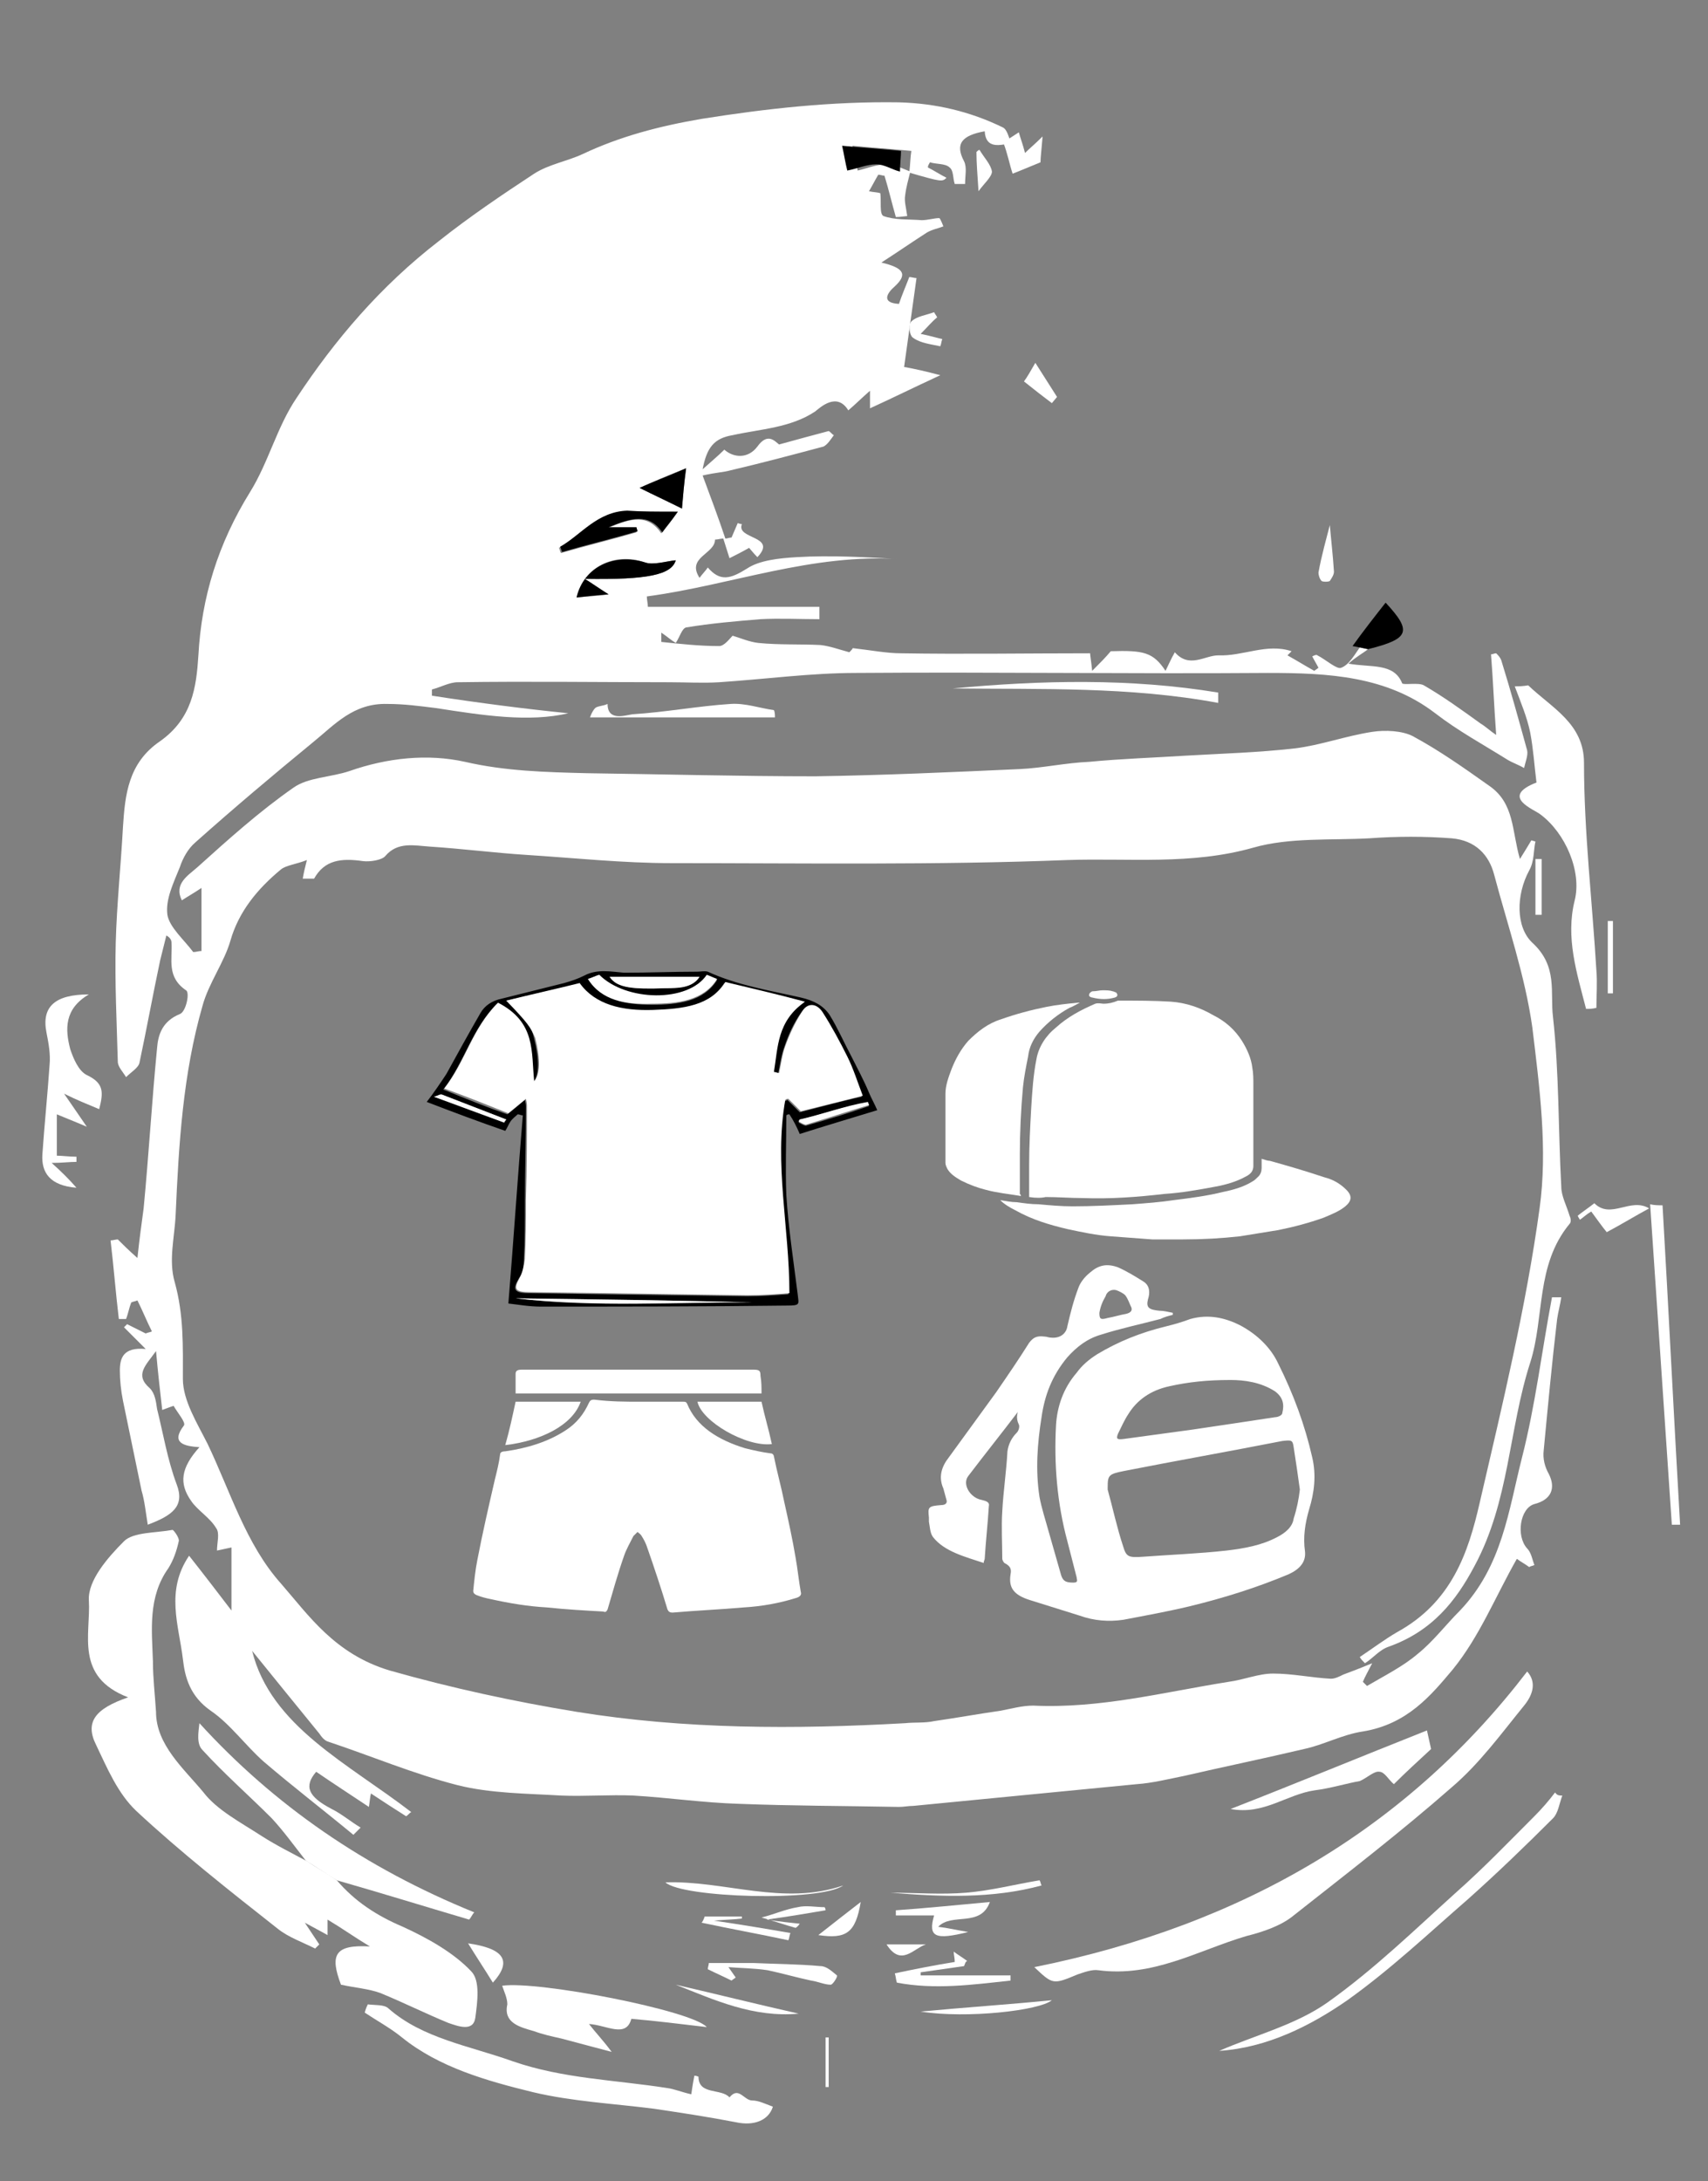 <?xml version="1.0" encoding="utf-8"?>
<!-- Generator: Adobe Illustrator 21.1.0, SVG Export Plug-In . SVG Version: 6.00 Build 0)  -->
<svg version="1.1" id="圖層_1" xmlns="http://www.w3.org/2000/svg" xmlns:xlink="http://www.w3.org/1999/xlink" x="0px" y="0px"
	 viewBox="0 0 165.3 211" style="enable-background:new 0 0 165.3 211;" xml:space="preserve">
<rect x="0" y="0" width="165.3" height="211" fill="#808080" stroke="none"/>
<style type="text/css">
	.st0{fill:#FFFFFF;}
</style>
<g>
	<path class="st0" d="M132.4,62.8c-0.5,0.4-1.1,0.7-1.9,1.4c2.2,0.4,4.4-0.1,5.2,1.9c0.1,0.2,1.6-0.1,2.1,0.2
		c1.9,1.1,3.7,2.4,5.5,3.7c0.5,0.3,0.9,0.7,1.5,1.1c-0.2-2.7-0.3-5.3-0.5-7.8c0.2,0,0.3-0.1,0.5-0.1c0.2,0.2,0.4,0.4,0.5,0.7
		c0.9,2.9,1.7,5.8,2.5,8.7c0.1,0.5-0.2,1.2-0.3,1.7c-0.5-0.3-1.1-0.5-1.6-0.8c-2.4-1.5-4.8-2.8-7-4.5c-4.7-3.6-10.3-3.9-16.2-3.9
		c-13.3,0.1-26.5-0.1-39.8,0c-4.4,0-8.8,0.6-13.3,0.9c-1.6,0.1-3.2,0-4.8,0c-6.8,0-13.7-0.1-20.5,0c-0.8,0-1.7,0.5-2.5,0.7
		c0,0.2,0,0.4,0,0.6C46.3,68,51,68.6,55,69c-3.8,0.9-8.3,0.2-12.8-0.5c-1.6-0.2-3.1-0.4-4.7-0.4c-3.3-0.1-5.1,2-7.2,3.7
		c-3.9,3.2-7.7,6.4-11.4,9.7c-0.7,0.6-1.2,1.5-1.5,2.4c-0.6,1.5-1.4,3.1-1.2,4.6c0.2,1.2,1.6,2.4,2.5,3.6c0.3,0,0.5-0.1,0.8-0.1
		c0-1.9,0-3.8,0-6.1c-0.9,0.6-1.3,0.8-1.9,1.2c-0.8-1.6,0.6-2.4,1.5-3.2c3-2.7,6-5.4,9.3-7.7c1.4-1,3.6-1,5.4-1.6
		c3.7-1.3,7.6-1.7,11.2-0.9c3.9,0.9,7.8,1,11.8,1.1c7.4,0.1,14.7,0.3,22.1,0.3c6.6-0.1,13.2-0.4,19.8-0.7c2.2-0.1,4.4-0.6,6.7-0.7
		c3.1-0.3,6.3-0.4,9.4-0.6c3.5-0.2,7-0.3,10.5-0.7c2.5-0.3,4.9-1.2,7.5-1.6c1.3-0.2,2.9-0.1,3.9,0.4c2.6,1.4,5,3.1,7.4,4.8
		c2.5,1.7,2.2,4.4,3,7.1c0.5-0.8,0.8-1.3,1.1-1.8c0.1,0,0.3,0.1,0.4,0.1c-0.2,0.9-0.1,1.9-0.6,2.8c-1.3,2.4-1.3,5.5,0.3,7
		c2.5,2.3,1.7,4.8,2,7.2c0.6,5.4,0.5,10.9,0.8,16.4c0,0.9,0.5,1.8,0.8,2.8c0.1,0.2,0.2,0.6,0,0.8c-3.3,4-2.4,9-3.8,13.4
		c-2.1,6.5-2,13.4-5.4,19.7c-1.8,3.4-4.1,6.3-8.3,7.8c-0.9,0.3-1.5,1.1-2.3,1.6c-0.2-0.2-0.4-0.4-0.5-0.6c1.2-0.8,2.4-1.7,3.6-2.4
		c5.3-2.9,6.9-7.7,8-12.5c2.2-9.5,4.5-19,5.8-28.5c0.8-5.7,0-11.7-0.7-17.5c-0.7-5-2.4-9.9-3.7-14.8c-0.5-1.9-1.8-3.3-4.1-3.5
		c-2.6-0.2-5.3-0.2-8,0c-3.7,0.2-7.7-0.1-11.2,0.9c-6,1.7-12,1-18,1.2c-12.7,0.5-25.5,0.3-38.3,0.3c-4.7,0-9.4-0.5-14.1-0.8
		c-3.1-0.2-6.2-0.6-9.3-0.8c-1.5-0.1-3.1-0.5-4.3,0.9c-0.3,0.4-1.5,0.6-2.2,0.5c-2.1-0.3-3.7-0.1-4.7,1.7C30.3,85,29.8,85,29.3,85
		c0.1-0.6,0.2-1,0.4-1.8c-1,0.4-2,0.5-2.5,0.9c-2.3,1.9-4.1,4.1-4.9,6.9c-0.6,2.1-2.1,4.1-2.7,6.3c-1.9,6.6-2.3,13.4-2.6,20.2
		c-0.1,2.2-0.7,4.4-0.1,6.5c0.9,3.2,0.8,6.3,0.8,9.4c0,2.1,1.4,4.3,2.4,6.3c2.2,4.6,3.7,9.7,7.1,13.5c2.7,3.1,5.2,6.8,10.5,8.4
		c6,1.7,12,3,18.1,4c10.5,1.7,21.1,1.7,31.8,1.1c0.9-0.1,1.9,0,2.8-0.2c2.1-0.3,4.3-0.7,6.4-1c1.1-0.2,2.1-0.5,3.2-0.5
		c6.5,0.3,12.6-1.3,18.9-2.3c1.5-0.2,2.9-0.8,4.3-0.8c1.9,0,3.7,0.4,5.6,0.5c0.4,0,0.8-0.2,1.2-0.4c0.8-0.3,1.6-0.6,2.8-1.1
		c-0.4,0.8-0.7,1.3-0.9,1.8c0.1,0.1,0.3,0.3,0.4,0.4c1.7-1,3.5-1.9,4.9-3.1c1.5-1.2,2.7-2.8,4.1-4.2c4.1-4.3,4.7-9.7,6-14.8
		c1.3-5.1,1.9-10.2,2.9-15.5c0.1,0,0.6,0,0.9,0c-0.1,0.7-0.3,1.4-0.4,2.1c-0.5,4.2-0.9,8.5-1.3,12.7c-0.1,0.8,0.1,1.6,0.5,2.3
		c0.7,1.4,0.2,2.5-1.4,2.9c-1.4,0.4-1.8,3.1-0.7,4.3c0.4,0.4,0.5,1.1,0.7,1.6c-0.2,0.1-0.4,0.1-0.5,0.2c-0.4-0.3-0.8-0.5-1.2-0.8
		c-2.1,3.7-3.6,7.5-6.2,10.7c-2.1,2.5-4.4,5.3-8.7,6c-2,0.3-3.8,1.3-5.7,1.7c-3.8,0.9-7.7,1.7-11.6,2.6c-1.5,0.3-3.1,0.7-4.6,0.8
		c-7.2,0.7-14.4,1.4-21.6,2.1c-0.5,0-0.9,0.1-1.4,0.1c-5.2-0.1-10.4-0.1-15.5-0.3c-3.4-0.1-6.8-0.6-10.2-0.8c-2.3-0.1-4.7,0.1-7,0
		c-3.3-0.2-6.8-0.2-10-1c-4.3-1.1-8.3-2.8-12.5-4.2c-0.4-0.1-0.7-0.5-0.9-0.8c-2.2-2.7-4.4-5.4-6.5-8c1.8,7.3,9.3,10.9,15.4,15.6
		c-0.2,0.1-0.3,0.3-0.5,0.4c-1.1-0.7-2.2-1.4-3.4-2.2c-0.1,0.4-0.1,0.7-0.2,1.3c-1.8-1.2-3.5-2.3-5.1-3.4c-1.2,1.4-0.8,2.4,1.5,3.6
		c1,0.5,1.8,1.2,2.8,1.8c-0.2,0.2-0.5,0.5-0.7,0.7c-2.9-2.4-5.9-4.7-8.7-7.1c-1.8-1.6-3.2-3.6-5.1-4.9c-2-1.4-2.5-3.2-2.7-5
		c-0.4-3.3-1.7-6.6,0.6-10c1.5,1.9,2.8,3.6,4.1,5.3c0-2,0-4,0-6.1c-0.5,0.1-0.9,0.2-1.4,0.3c0-0.8,0.3-1.7-0.1-2.2
		c-0.6-1-1.8-1.7-2.4-2.6c-1.2-1.7-1-3.2,0.8-5.2c-1.5-0.1-2.8-0.4-1.5-2.1c0.2-0.3-0.6-1.2-1-1.9c0,0-0.6,0.2-1.1,0.4
		c-0.2-1.7-0.4-3.5-0.6-5.7c-1,1.4-2.1,2.3-0.6,3.6c0.5,0.5,0.6,1.3,0.7,2c0.6,2.4,1,4.9,1.9,7.3c0.8,2.1-0.4,3-2.8,3.9
		c-0.2-1.2-0.3-2.3-0.6-3.3c-0.6-2.9-1.2-5.8-1.8-8.7c-0.2-1-0.3-2-0.3-2.9c0-1.2,0.3-2.3,2.5-2.1c-0.7-0.7-1.4-1.4-2.1-2.1
		c0.1-0.1,0.2-0.2,0.3-0.3c0.6,0.3,1.2,0.6,1.8,0.9c0.2-0.1,0.4-0.1,0.6-0.2c-0.5-1-0.9-2-1.4-3c-0.2,0.1-0.4,0.1-0.6,0.2
		c-0.2,0.5-0.3,1.1-0.5,1.6c-0.2,0-0.4,0-0.7,0c-0.3-2.5-0.5-5.1-0.8-7.6c0.2,0,0.5-0.1,0.7-0.1c0.5,0.5,1,1,1.9,1.8
		c0.2-1.9,0.4-3.3,0.6-4.8c0.5-5.2,0.8-10.4,1.3-15.5c0.1-1.3,0.5-2.6,2.2-3.3c0.6-0.2,1-2.1,0.6-2.3c-1.9-1.3-1.3-3-1.4-4.6
		c0-0.2-0.1-0.5-0.5-0.7c-0.2,0.8-0.4,1.6-0.6,2.4c-0.7,3.3-1.3,6.6-2,9.9c-0.1,0.5-0.8,0.9-1.3,1.4c-0.3-0.5-0.8-1-0.8-1.5
		c-0.1-3.8-0.3-7.6-0.2-11.5c0.1-3.7,0.5-7.5,0.7-11.2c0.2-3.1,0.5-6.2,3.6-8.3c3.1-2.2,3.5-5.2,3.7-8.3c0.3-5.6,1.9-10.8,5-15.8
		c1.8-2.9,2.6-6.3,4.5-9.1c3.7-5.6,8.1-10.8,13.8-15.2c2.9-2.3,6-4.4,9.2-6.5c1.4-0.9,3.2-1.2,4.7-1.9c3.6-1.7,7.4-2.7,11.5-3.4
		c6.3-1,12.6-1.7,19.1-1.6c3.6,0.1,6.9,0.9,10,2.4c0.5,0.2,0.6,1,0.9,1.6l0.1-0.1c-1.3,0.3-2.6,0.6-2.7-1.1c-2.2,0.4-2.9,1.2-2,2.9
		c0.3,0.6,0.1,1.4,0.1,2.2c-0.3,0-0.6,0-1,0c-0.2-0.6-0.1-1.3-0.5-1.6c-0.4-0.4-1.3-0.3-1.9-0.5c-0.1,0.2-0.2,0.3-0.2,0.5
		c0.6,0.3,1.2,0.7,1.8,1c-0.4,0.4-0.5,0.4-3.6-0.5c0.1-0.8,0.1-1.5,0.2-2.1c-2-0.2-3.7-0.3-5.7-0.5c0.2,0.9,0.4,1.7,0.5,2.4
		c0.9-0.2,1.8-0.6,2.8-0.6c0.8,0,1.5,0.4,2.3,0.7c-0.2,0.8-0.4,1.5-0.5,2.3c-0.1,0.6,0.1,1.2,0.2,2c-0.1,0-0.7,0.1-1.1,0.1
		c-0.4-1.4-0.7-2.7-1.1-4c-0.2,0-0.4-0.1-0.6-0.1c-0.3,0.5-0.6,1.1-0.9,1.6c0.4,0.1,0.9,0.1,1.1,0.2c0.1,0.8-0.1,2,0.3,2.2
		c1.1,0.4,2.4,0.3,3.7,0.4c0.6,0,1.2-0.2,1.7-0.2c0.1,0,0.4,0.8,0.4,0.8c-0.5,0.2-1.1,0.3-1.6,0.6c-1.4,0.9-2.7,1.8-4.4,2.9
		c2.1,0.5,2.6,1.1,1.3,2.3c-0.7,0.6-1.4,1.6,0.4,1.7c0.3-0.9,0.7-1.8,1-2.6c0.2,0,0.5,0.1,0.7,0.1c-0.4,2.9-0.8,5.7-1.2,8.6
		c1.1,0.2,2,0.4,3.5,0.8c-2.6,1.2-4.6,2.2-6.8,3.2c0-0.6,0-1.1,0-1.7c-0.8,0.7-1.4,1.3-2.1,1.9c-1.1-1.8-2.7-0.3-3.2,0.1
		c-2.4,1.6-5.3,1.7-8,2.3c-1.8,0.3-2.5,1.2-2.9,3.3c1-0.9,1.5-1.3,2.1-1.9c0.9,0.8,2.3,0.9,3.2-0.3c1-1.4,1.7-0.5,2.1-0.2
		c1.8-0.5,3.3-0.9,4.8-1.3c0.2,0.1,0.3,0.3,0.5,0.4c-0.3,0.4-0.6,0.9-1,1.1c-3,0.8-6,1.6-9,2.3c-0.7,0.2-1.4,0.2-2.7,0.5
		c0.7,1.9,1.5,4,2.2,6.1c0.2,0,0.4-0.1,0.6-0.1c0.2-0.5,0.4-0.9,0.6-1.4c0.2,0.1,0.4,0.1,0.4,0.1c-0.6,1.5,3.5,1.1,1.5,3.2
		c-0.4-0.4-0.7-0.8-0.8-0.9c-0.7,0.4-1.3,0.7-1.9,1c-0.2-0.6-0.4-1.3-0.6-1.9c-0.3,0-0.5,0.1-0.8,0.1c0,1.4-2.8,1.7-1.5,3.7
		c0.3-0.4,0.6-0.7,0.8-1c1.2,1.4,2.2,1.1,3.8,0.1c1.2-0.8,3.1-1,4.8-1.1c3.3-0.2,6.7,0,10.1,0.2c-8.6-0.6-16.4,2.5-24.6,3.6
		c0,0.3,0.1,0.7,0.1,1c5.5,0,11.1,0,16.6,0c0,0.4,0,0.8,0,1.2c-1.9,0-3.8-0.1-5.7,0c-2.4,0.2-4.8,0.4-7.2,0.8
		c-0.4,0.1-0.6,0.9-1,1.5c-0.5-0.3-0.8-0.6-1.4-1c0,0.4,0,0.9,0,0.9c1.9,0.2,3.7,0.4,5.6,0.4c0.5,0,1-0.7,1.3-1
		c0.7,0.2,1.6,0.6,2.5,0.7c2,0.2,4,0.1,6,0.2c0.9,0.1,1.7,0.4,2.8,0.7c0.1-0.1,0.4-0.4,0.3-0.4c1.8,0.2,3.3,0.5,4.7,0.5
		c6,0.1,12.1,0,18.3,0c0,0.2,0.1,0.7,0.2,1.7c0.8-0.8,1.3-1.3,1.8-1.9c3.2-0.1,4.1,0.1,5.3,1.9c0.3-0.6,0.5-1.1,0.9-1.8
		c1.4,1.6,2.9,0.3,4.2,0.3c2.4,0.1,4.7-1.2,7.1-0.4c-0.1,0.1-0.3,0.3-0.4,0.4c0.9,0.5,1.7,1,2.6,1.5c0.1-0.1,0.3-0.2,0.4-0.3
		c-0.2-0.4-0.4-0.7-0.6-1.1c0.2-0.1,0.4-0.2,0.5-0.1c0.8,0.4,1.9,1.4,2.3,1.2c0.8-0.3,1.3-1.3,1.9-2.1
		C131.4,62.6,131.9,62.7,132.4,62.8z M56.6,56c6.1,0.1,8.4-0.4,8.8-1.8c-1,0.1-2.2,0.5-3,0.2c-2.9-1-5.9,0.4-6.6,3.4
		c0.9-0.1,1.7-0.1,3.1-0.3C57.8,56.8,57.4,56.5,56.6,56z M65.6,49.5c-2,0-3.5,0-5,0c-3,0.1-4.4,2.3-6.5,3.5c0.1,0.2,0.1,0.4,0.2,0.5
		c2.4-0.7,4.9-1.3,7.3-2c0-0.1-0.1-0.3-0.1-0.4c-0.7,0-1.4,0-2.7,0c2.3-1,3.9-1.4,5.2,0.5C64.6,50.9,64.9,50.5,65.6,49.5z
		 M66.4,45.3c-1.8,0.7-3.2,1.3-4.5,1.9c1.4,0.7,2.7,1.3,4.1,2C66.1,48,66.2,46.8,66.4,45.3z"/>
	<path class="st0" d="M32.6,181.9c1.7,2,3.8,3.4,6.4,4.5c2.4,1.1,4.9,2.5,6.6,4.3c0.9,0.9,0.6,3,0.4,4.5c-0.2,1.4-1.7,0.8-2.6,0.5
		c-2.2-0.9-4.4-2-6.6-2.9c-1.1-0.4-2.4-0.5-3.8-0.8c-1.1-2.9-0.6-3.9,2.8-3.7c-1.5-0.9-2.6-1.7-4.1-2.6c0,0.8,0,1.2,0,1.5
		c-0.7-0.4-1.3-0.7-2.2-1.2c0.6,0.9,1,1.5,1.4,2.1c-0.1,0.1-0.3,0.3-0.4,0.4c-1.2-0.6-2.6-1.1-3.6-1.9c-4.7-3.7-9.4-7.4-13.7-11.4
		c-1.8-1.7-2.8-4.1-3.9-6.4c-1.1-2.2-0.1-3.5,3.1-4.6c-5.2-2-3.6-6.1-3.8-9.4c-0.1-1.9,1.8-4.1,3.4-5.7c0.9-0.9,3.1-0.8,4.7-1.1
		c0.1,0,0.7,0.8,0.6,1.1c-0.2,0.9-0.5,1.8-1,2.6c-2,2.8-1.6,6-1.5,9c0,1.6,0.2,3.3,0.3,4.9c0,3.2,2.7,5.5,4.6,7.8
		c1.3,1.7,3.6,2.9,5.6,4.2c1.4,0.9,3,1.7,4.5,2.5C30.5,180.6,31.6,181.2,32.6,181.9z"/>
	<path class="st0" d="M100.1,190.3c20.4-4.1,36.2-13.6,47.7-28.6c0.9,1,0.6,2.2-0.3,3.3c-2.2,2.7-4.3,5.6-7,7.9
		c-4.9,4.3-10.1,8.3-15.3,12.4c-1.2,1-3,1.6-4.6,2c-4.7,1.4-9,4-14.3,3.3c-0.6-0.1-1.4,0.2-2,0.4C101.9,192,101.9,192,100.1,190.3z"
		/>
	<path class="st0" d="M153.5,97.6c-0.9-3.5-2-6.9-1.1-10.5c0.7-2.8-0.9-6.5-3.3-8.3c-0.6-0.5-4-1.7-0.4-3.1
		c-0.2-1.6-0.3-3.2-0.6-4.8c-0.3-1.5-0.9-2.9-1.5-4.5c0.9,0,1.2-0.1,1.3-0.1c2.3,2.2,5.4,3.7,5.4,7.5c0,6.7,0.8,13.4,1.2,20.1
		c0.1,1.2,0,2.4,0,3.6C154.1,97.6,153.8,97.6,153.5,97.6z"/>
	<path class="st0" d="M35.6,193.9c0.7,0.1,1.6,0,2,0.4c3.3,2.9,7.8,3.6,12,5.1c4.9,1.7,9.9,1.8,15,2.6c0.7,0.1,1.4,0.4,2.3,0.6
		c0.1-0.7,0.2-1.3,0.3-1.8c0.2,0,0.4,0.1,0.4,0.1c0,1.8,2.2,1.1,3,2c0.9-1.1,1.4,0.3,2.2,0.3c0.6,0,1.2,0.3,2,0.6
		c-0.4,1.3-1.8,1.9-3.6,1.5c-2.6-0.5-5.2-0.9-7.9-1.3c-3.9-0.5-7.9-0.7-11.7-1.6c-4.5-1.1-9.1-2.4-12.7-5.3
		c-1.1-0.9-2.4-1.6-3.6-2.4C35.4,194.3,35.5,194.1,35.6,193.9z"/>
	<path class="st0" d="M32.6,181.9c-1-0.6-2-1.3-3-1.9c-1.1-1.4-2.1-2.8-3.3-4.1c-2.2-2.2-4.6-4.3-6.7-6.6c-0.6-0.6-0.4-1.7-0.3-2.6
		c7.2,7.9,16,14,26.6,18.3c-0.2,0.2-0.3,0.5-0.5,0.7C41,184.4,36.8,183.1,32.6,181.9z"/>
	<path class="st0" d="M48.6,192.1c3.5-0.5,18.4,2.4,19.8,4c-2.6-0.3-4.9-0.6-7.3-0.8c-0.5,1.9-2.4,0.6-4.1,0.5
		c0.7,0.9,1.3,1.5,2.2,2.7c-1.9-0.5-3.4-0.9-4.9-1.3c-0.9-0.2-1.8-0.4-2.6-0.7c-1.4-0.4-3-0.8-2.6-2.6
		C49.1,193.3,48.8,192.7,48.6,192.1z"/>
	<path class="st0" d="M7.4,114.9c-2.6-0.2-3.4-1.5-3.3-3.2c0.2-2.9,0.5-5.8,0.7-8.7c0.1-1-0.1-2.1-0.3-3.1c-0.5-2.5,0.8-3.7,4.1-3.7
		c-2.4,1.4-2.3,3.4-1.8,5.3c0.3,0.9,0.8,2.1,1.6,2.5c1.7,0.8,1.6,1.7,1.2,3.3c-1.2-0.5-2.2-0.9-3.4-1.5c0.7,1,1.3,1.9,2.2,3.2
		c-1.4-0.6-2.2-0.9-2.9-1.2c0,1.3,0,2.6,0,4c0.5,0,1.2,0.1,1.9,0.1c0,0.2,0,0.3,0,0.5c-0.7,0-1.4,0.1-2.4,0.1
		C6,113.4,6.7,114.1,7.4,114.9z"/>
	<path class="st0" d="M151.2,173.7c-0.3,0.8-0.4,1.7-0.9,2.2c-2.7,2.7-5.4,5.3-8.2,7.8c-3.8,3.3-7.5,6.8-11.7,9.8
		c-3.6,2.5-7.8,4.6-12.4,4.9c3.4-1.5,7.4-2.5,10.5-4.7c4.5-3.2,8.4-7,12.5-10.7c2.6-2.3,5-4.8,7.5-7.3c0.7-0.7,1.4-1.5,2-2.3
		C150.7,173.7,150.9,173.7,151.2,173.7z"/>
	<path class="st0" d="M134.9,172.6c-0.5-0.4-0.9-1.2-1.4-1.2c-0.5-0.1-1.2,0.6-1.9,0.9c-1.2,0.2-2.8,0.7-4.4,0.9
		c-2.7,0.4-4.9,2.4-8.1,1.8c6.4-2.5,12.7-5.1,19-7.6c0.1,0.5,0.3,1.3,0.4,1.8C137.2,170.4,136,171.5,134.9,172.6z"/>
	<path class="st0" d="M160.9,116.6c0.6,10.3,1.1,20.6,1.7,30.9c-0.3,0-0.5,0-0.8,0c-0.7-10.3-1.4-20.6-2.1-31
		C160.1,116.6,160.5,116.6,160.9,116.6z"/>
	<path class="st0" d="M92.2,66.6c8.6-0.8,17.2-1,25.7,0.4c0,0.3,0,0.7,0,1C109.3,66.4,100.7,66.7,92.2,66.6z"/>
	<path class="st0" d="M93.3,190.2c-1.4,0.2-2.8,0.4-4.2,0.6c0,0.1,0,0.2,0,0.3c2.9,0,5.8,0,8.7,0c0,0.2,0,0.3,0,0.5
		c-3.7,0.4-7.3,0.9-11,0.2c-0.1-0.3-0.1-0.6-0.2-0.9c1.9-0.4,3.9-0.8,5.8-1.1c0-0.4-0.1-0.7-0.1-1c0.4,0.3,0.9,0.6,1.3,0.9
		C93.4,189.8,93.4,190,93.3,190.2z"/>
	<path class="st0" d="M90.8,186.4c0.9,0.1,1.7,0.3,2.9,0.5c-3.2,0.8-3.9,0.5-3.3-1.6c-1.3,0-2.5,0-3.7,0c0-0.2,0-0.3,0-0.5
		c2.9-0.2,5.8-0.5,9.1-0.8C94.9,186.5,92.1,185,90.8,186.4z"/>
	<path class="st0" d="M70.5,190.3c0.2,0.3,0.5,0.7,0.7,1c-0.1,0.1-0.3,0.2-0.4,0.3c-0.8-0.4-1.5-0.7-2.3-1.1c0-0.2,0.1-0.4,0.1-0.6
		c1.4,0,2.9,0,4.3,0c2.2,0.1,4.3,0.1,6.5,0.3c0.6,0,1.1,0.5,1.6,0.9c0.1,0.1-0.4,0.9-0.6,0.9c-0.6,0-1.2-0.3-1.9-0.4
		c-1.4-0.3-2.8-0.7-4.2-1C73,190.4,71.7,190.4,70.5,190.3z"/>
	<path d="M132.4,62.8c-0.5-0.1-1-0.2-1.5-0.3c1-1.4,2.1-2.8,3.2-4.2C136.7,61.1,136.4,61.8,132.4,62.8z"/>
	<path class="st0" d="M75,69.4c-6,0-12,0-17.9,0c0,0,0.2-0.6,0.5-0.9c0.2-0.2,0.8-0.2,1.2-0.4c0,1.7,1.7,1.1,2.4,1
		c3.2-0.2,6.4-0.8,9.5-1c1.4-0.1,2.8,0.4,4.2,0.6C75,68.9,75,69.2,75,69.4z"/>
	<path class="st0" d="M64.4,182.1c5.7-0.2,11.4,2.3,17.2,0.3C79.4,184,66,183.6,64.4,182.1z"/>
	<path class="st0" d="M154,117.2c-0.5,0.3-0.8,0.6-1.1,0.8c-0.1-0.2-0.2-0.3-0.2-0.4c0.5-0.4,1.1-0.8,1.6-1.2
		c1.6,1.6,3.5-0.6,5.3,0.5c-1.3,0.7-2.6,1.5-4.1,2.3C155,118.6,154.6,118,154,117.2z"/>
	<path class="st0" d="M100.8,182.4c-4.8,1.3-9.7,1.1-14.6,0.7c2.4,0,4.9,0.2,7.3,0c2.4-0.2,4.7-0.8,7.1-1.2
		C100.7,182,100.7,182.2,100.8,182.4z"/>
	<path class="st0" d="M79.9,184.8c-1.8,0.3-3.5,0.6-5.7,0.9c1.3,0.2,2.2,0.3,3.2,0.4c-0.2,0.3-0.4,0.4-0.4,0.4
		c-1.1-0.3-2.2-0.7-3.3-1c1.2-0.3,2.3-0.8,3.5-1c0.8-0.2,1.8,0,2.6,0C79.8,184.5,79.9,184.6,79.9,184.8z"/>
	<path class="st0" d="M89.1,194.6c4.2-0.4,8.7-0.7,12.7-1.1C100.6,194.5,93.6,195.3,89.1,194.6z"/>
	<path class="st0" d="M65.4,192c3.9,0.9,7.9,1.9,11.9,2.8C72.9,195.2,69.2,193.5,65.4,192z"/>
	<path class="st0" d="M97.1,13.8c0.4-0.3,0.9-0.6,1.5-1c0.2,0.7,0.4,1.2,0.6,2c0.5-0.5,0.9-0.8,1.7-1.6c-0.1,1.3-0.2,2-0.2,2.5
		c-1,0.4-1.9,0.8-2.7,1.1C97.7,15.9,97.5,14.8,97.1,13.8C97.2,13.8,97.1,13.8,97.1,13.8z"/>
	<path class="st0" d="M68.2,185.4c1.2,0,2.4,0,3.6,0c0,0.1,0,0.1,0,0.2c-0.8,0.1-1.5,0.1-2.7,0.2c2.7,0.4,5.1,0.8,7.4,1.2
		c-0.1,0.2-0.1,0.5-0.2,0.7c-2.8-0.6-5.6-1.1-8.4-1.7C68,185.9,68.1,185.7,68.2,185.4z"/>
	<path class="st0" d="M156.1,89.1c0,2.3,0,4.7,0,7c-0.2,0-0.3,0-0.5,0c0-2.3,0-4.7,0-7C155.8,89.1,156,89.1,156.1,89.1z"/>
	<path class="st0" d="M45.3,188c3.5,0.5,4.3,1.7,2.4,3.8C46.9,190.5,46.1,189.3,45.3,188z"/>
	<path class="st0" d="M149.2,83.1c0,1.8,0,3.6,0,5.4c-0.2,0-0.4,0-0.6,0c0-1.8,0-3.6,0-5.4C148.8,83.1,149,83.1,149.2,83.1z"/>
	<path class="st0" d="M100.2,35.1c0.7,1.1,1.4,2.2,2.1,3.3c-0.1,0.1-0.4,0.5-0.5,0.6c-0.8-0.6-1.7-1.3-2.7-2.1
		C99.4,36.5,99.8,35.8,100.2,35.1z"/>
	<path class="st0" d="M89.1,32.3c1,0.2,1.6,0.4,2.1,0.5c-0.1,0.2-0.1,0.5-0.2,0.7c-0.9-0.2-1.9-0.3-2.6-0.8
		c-0.4-0.2-0.5-1.3-0.2-1.6c0.5-0.5,1.4-0.6,2.2-0.9c0.1,0.2,0.2,0.3,0.3,0.5C90.2,31.1,89.8,31.6,89.1,32.3z"/>
	<path class="st0" d="M79.2,187.2c1.4-1.1,2.8-2.2,4.1-3.2C82.8,187,81.9,187.6,79.2,187.2z"/>
	<path class="st0" d="M89.6,188.1c-1.2,0.4-2.4,2.2-3.8,0C87.2,188.1,88.4,188.1,89.6,188.1z"/>
	<path class="st0" d="M94.7,18.5c-0.1-1.6-0.2-2.7-0.2-3.8c0.1-0.1,0.2-0.2,0.3-0.2c0.4,0.7,1.1,1.4,1.2,2.1
		C96,17.1,95.2,17.8,94.7,18.5z"/>
	<path class="st0" d="M128.7,50.8c0.1,1.2,0.3,2.9,0.4,4.5c0,0.3-0.2,0.6-0.4,0.9c-0.1,0.1-0.7,0.1-0.8,0c-0.2-0.2-0.3-0.6-0.3-0.8
		C127.9,53.7,128.4,52,128.7,50.8z"/>
	<path class="st0" d="M79.9,201.9c0-1.6,0-3.2,0-4.8c0.1,0,0.2,0,0.3,0c0,1.6,0,3.2,0,4.8C80.2,201.9,80,201.9,79.9,201.9z"/>
	<path d="M56.6,56c0.8,0.5,1.2,0.8,2.3,1.5c-1.4,0.1-2.3,0.2-3.1,0.3c0.7-3,3.7-4.3,6.6-3.4c0.8,0.3,2-0.1,3-0.2
		C65,55.6,62.7,56.1,56.6,56z"/>
	<path d="M65.6,49.5c-0.7,1-1.1,1.4-1.5,2c-1.3-1.9-3-1.4-5.2-0.5c1.3,0,2,0,2.7,0c0,0.1,0.1,0.3,0.1,0.4c-2.4,0.7-4.9,1.3-7.3,2
		c-0.1-0.2-0.1-0.4-0.2-0.5c2.1-1.2,3.6-3.4,6.5-3.5C62.1,49.5,63.6,49.5,65.6,49.5z"/>
	<path d="M87.1,16.6c-0.8-0.2-1.5-0.7-2.3-0.7c-0.9,0-1.8,0.4-2.8,0.6c-0.2-0.8-0.3-1.5-0.5-2.4c2,0.2,3.8,0.3,5.7,0.5
		C87.2,15.1,87.1,15.9,87.1,16.6C87,16.6,87.1,16.6,87.1,16.6z"/>
	<path d="M66.4,45.3c-0.2,1.5-0.3,2.7-0.4,3.9c-1.4-0.7-2.7-1.3-4.1-2C63.2,46.6,64.6,46.1,66.4,45.3z"/>
	<g>
		<path d="M84.9,107.4c-2.6,0.8-5,1.5-7.5,2.3c-0.3-0.7-0.6-1.3-1-1.9c-0.1,0-0.2,0-0.3,0.1c0,2.6-0.1,5.1,0,7.7
			c0.2,3.2,0.7,6.4,1.1,9.6c0.1,1,0.3,1.1-1.1,1.1c-7.9,0.1-15.9,0.1-23.8,0.1c-1.1,0-2.2-0.2-3.1-0.3c0.5-6.1,0.9-12.2,1.4-18.2
			c-0.2,0-0.3-0.1-0.5-0.1c-0.2,0.2-0.5,0.4-0.7,0.7c-0.2,0.3-0.3,0.6-0.5,0.9c-2.6-0.9-5-1.8-7.6-2.8c0.7-0.9,1.3-1.8,1.9-2.7
			c1.1-2,2.2-4,3.3-5.9c0.4-0.7,1.1-1.2,2.1-1.4c2-0.5,4-1,6-1.5c0.7-0.2,1.3-0.4,1.9-0.7c1.3-0.7,2.6-0.4,3.9-0.3
			c2.4,0,4.7-0.1,7.1-0.1c0.3,0,0.7-0.1,1,0c2.8,1.3,5.9,1.8,9,2.5c1.3,0.3,2.2,0.8,2.8,1.7c0.8,1.3,1.4,2.7,2.1,4
			c0.6,1.2,1.2,2.3,1.7,3.5C84.3,106.2,84.6,106.7,84.9,107.4z M49,96.8c2.1,2.1,2.4,2.4,2.7,3.7c0.5,2,0.5,3.5-0.1,4.2
			c-0.3-2.8,0.2-5.7-3.5-7.6c-2.5,2.5-3.1,5.6-5.2,8.3c2.2,0.9,4.2,1.7,6.2,2.4c0.5-0.4,1-0.8,1.7-1.4c0.1,0.4,0.1,0.5,0.1,0.7
			c0,3-0.1,6.1-0.1,9.1c0,1.9,0,3.8-0.1,5.7c0,0.6-0.1,1.2-0.5,1.8c-0.6,1-0.5,1.4,1,1.4c7,0.1,14.1,0.2,21.1,0.3
			c1.4,0,2.7-0.1,4-0.2c0-6.3-1.5-12.5-0.4-18.7c0.1,0,0.2,0,0.3-0.1c0.4,0.4,0.8,0.8,1.2,1.2c2-0.5,4.1-1.1,6-1.5
			c-0.5-1.4-0.9-2.6-1.5-3.8c-0.7-1.5-1.4-2.9-2.4-4.3c-0.6-0.9-1.4-0.8-2,0c-0.7,1-1.2,2.1-1.6,3.3c-0.3,0.8-0.4,1.7-0.6,2.6
			c-0.2,0-0.3-0.1-0.5-0.1c0.4-2.4,0.3-4.9,3-6.8c-2.6-0.6-5.1-1.2-7.7-1.9c-1.5,2.3-4.2,2.6-7,2.7c-3,0.1-5.6-0.5-7.1-2.6
			C53.7,95.7,51.4,96.3,49,96.8z M56.9,94.7c1.3,2.1,3.7,2.5,6.2,2.5c2.5,0,5-0.3,6.3-2.4c-0.4-0.1-0.7-0.3-1-0.4
			c-1.8,2.6-7.8,2.6-10.4,0C57.6,94.4,57.3,94.6,56.9,94.7z M67.7,94.5c-3,0-5.9,0-8.7,0c0.8,1.1,2.3,1.2,5.4,1.1
			C65.6,95.5,67,95.6,67.7,94.5z M49.9,125.6c7.8,0.9,15.7,0.4,22.9,0.4C65.6,125.8,57.7,125.7,49.9,125.6z M77.4,108.3
			c0,0.1-0.1,0.2-0.1,0.3c0.2,0.1,0.5,0.3,0.7,0.3c2.1-0.6,4.1-1.2,6.1-1.9c0-0.1-0.1-0.2-0.1-0.3C81.7,107,79.6,107.8,77.4,108.3z
			 M48.8,108.6c0.1-0.1,0.1-0.2,0.2-0.3c-2.1-0.8-4.1-1.6-6.2-2.4c-0.1,0-0.4,0.1-0.8,0.2C44.4,107,46.6,107.8,48.8,108.6z"/>
		<path class="st0" d="M49,96.8c2.4-0.6,4.7-1.1,7.1-1.7c1.5,2.1,4.1,2.7,7.1,2.6c2.9-0.1,5.6-0.4,7-2.7c2.5,0.6,5.1,1.2,7.7,1.9
			c-2.7,1.9-2.6,4.4-3,6.8c0.2,0,0.3,0.1,0.5,0.1c0.2-0.9,0.3-1.8,0.6-2.6c0.4-1.1,0.9-2.2,1.6-3.3c0.5-0.9,1.4-0.9,2,0
			c0.9,1.4,1.7,2.9,2.4,4.3c0.6,1.2,1,2.5,1.5,3.8c-1.9,0.5-4,1-6,1.5c-0.4-0.4-0.8-0.8-1.2-1.2c-0.1,0-0.2,0-0.3,0.1
			c-1.1,6.2,0.4,12.4,0.4,18.7c-1.2,0.1-2.6,0.2-4,0.2c-7-0.1-14.1-0.2-21.1-0.3c-1.5,0-1.6-0.3-1-1.4c0.3-0.5,0.4-1.2,0.5-1.8
			c0.1-1.9,0.1-3.8,0.1-5.7c0.1-3,0.1-6.1,0.1-9.1c0-0.1,0-0.3-0.1-0.7c-0.6,0.5-1.1,0.9-1.7,1.4c-2-0.8-4-1.6-6.2-2.4
			c2.1-2.7,2.7-5.8,5.2-8.3c3.7,1.9,3.2,4.8,3.5,7.6c0.6-0.7,0.6-2.2,0.1-4.2C51.3,99.3,51.1,99,49,96.8z"/>
		<path class="st0" d="M56.9,94.7c0.4-0.1,0.7-0.3,1.1-0.4c2.6,2.6,8.6,2.7,10.4,0c0.3,0.1,0.7,0.3,1,0.4c-1.3,2.1-3.8,2.4-6.3,2.4
			C60.6,97.2,58.2,96.8,56.9,94.7z"/>
		<path class="st0" d="M67.7,94.5c-0.7,1.1-2.1,1.1-3.3,1.1c-3.1,0.1-4.7,0-5.4-1.1C61.8,94.5,64.7,94.5,67.7,94.5z"/>
		<path class="st0" d="M49.9,125.6c7.8,0.1,15.7,0.2,22.9,0.4C65.6,125.9,57.7,126.5,49.9,125.6z"/>
		<path class="st0" d="M77.4,108.3c2.2-0.5,4.3-1.3,6.6-1.7c0,0.1,0.1,0.2,0.1,0.3c-2,0.6-4.1,1.3-6.1,1.9c-0.2,0-0.5-0.2-0.7-0.3
			C77.3,108.5,77.3,108.4,77.4,108.3z"/>
		<path class="st0" d="M48.8,108.6c-2.2-0.8-4.3-1.6-6.8-2.5c0.4-0.1,0.6-0.3,0.8-0.2c2.1,0.8,4.1,1.6,6.2,2.4
			C48.9,108.4,48.8,108.5,48.8,108.6z"/>
	</g>
	<g>
		<path class="st0" d="M61.9,135.6c1.4,0,2.8,0,4.2,0c0.2,0,0.3,0,0.4,0.2c0.9,2.2,3,3.5,5.6,4.3c0.8,0.2,1.7,0.4,2.5,0.5
			c0.2,0,0.3,0.2,0.3,0.3c0.3,1.5,0.7,2.9,1,4.4c0.4,1.8,0.8,3.6,1.1,5.4c0.2,1.1,0.3,2.2,0.5,3.3c0.1,0.3-0.1,0.5-0.5,0.6
			c-1.6,0.5-3.3,0.8-5,0.9c-2.3,0.2-4.6,0.3-6.9,0.5c-0.3,0-0.4-0.1-0.5-0.3c-0.6-2-1.3-4.1-2-6.1c-0.1-0.3-0.3-0.7-0.5-1
			c-0.1-0.2-0.3-0.3-0.4-0.4c-0.1,0.1-0.3,0.3-0.4,0.4c-0.3,0.6-0.7,1.3-0.9,1.9c-0.6,1.7-1.1,3.5-1.6,5.2c-0.1,0.2-0.2,0.3-0.4,0.2
			c-1.8-0.1-3.6-0.2-5.5-0.4c-1.8-0.1-3.6-0.4-5.4-0.8c-0.5-0.1-0.9-0.2-1.4-0.4c-0.2-0.1-0.3-0.2-0.3-0.4c0.1-1,0.2-2,0.4-3
			c0.5-2.6,1.1-5.2,1.7-7.8c0.2-0.8,0.4-1.6,0.5-2.4c0-0.2,0.2-0.3,0.5-0.3c2.1-0.3,4.1-0.9,5.8-2c1.1-0.7,1.8-1.6,2.3-2.7
			c0.1-0.2,0.2-0.3,0.5-0.3C59.1,135.6,60.5,135.6,61.9,135.6z"/>
		<path class="st0" d="M73.7,134.8c-8,0-15.8,0-23.8,0c0-0.7,0-1.3,0-1.9c0-0.3,0.2-0.4,0.6-0.4c2.2,0,4.3,0,6.5,0
			c5.3,0,10.6,0,15.9,0c0.6,0,0.7,0.1,0.7,0.6C73.7,133.7,73.7,134.2,73.7,134.8z"/>
		<path class="st0" d="M49.9,135.6c2.1,0,4.2,0,6.3,0c-0.8,2.3-3.9,3.8-7.3,4.2C49.3,138.4,49.6,137,49.9,135.6z"/>
		<path class="st0" d="M67.5,135.6c2.1,0,4.1,0,6.2,0c0.3,1.4,0.7,2.7,1,4.1C72.2,140,67.9,137.5,67.5,135.6z"/>
	</g>
	<g>
		<path class="st0" d="M98.9,136.2c-0.1,0.1-0.3,0.3-0.4,0.4c-1.6,2.1-3.2,4.1-4.8,6.2c-0.6,0.8,0.2,2.1,1.3,2.3
			c0.4,0.1,0.8,0.2,0.7,0.6c-0.1,1.7-0.3,3.4-0.4,5.1c0,0.1-0.1,0.2-0.1,0.4c-1.8-0.6-3.8-1.1-4.9-2.5c-0.3-0.4-0.3-1-0.4-1.5
			c0-0.1,0-0.2,0-0.4c-0.1-1-0.1-1.1,1.2-1.2c0.4,0,0.6-0.2,0.5-0.5c-0.1-0.4-0.2-0.7-0.3-1.1c-0.4-0.9-0.3-1.8,0.3-2.7
			c1.6-2.2,3.2-4.4,4.8-6.6c1.1-1.6,2.2-3.2,3.2-4.8c0.4-0.5,0.7-0.7,1.5-0.6c0.2,0,0.4,0.1,0.6,0.1c0.9,0.1,1.5-0.4,1.6-1.1
			c0.3-1.3,0.6-2.5,1.1-3.8c0.2-0.5,0.6-1,1.1-1.4c0.8-0.7,1.6-0.9,2.7-0.5c0.9,0.4,1.7,0.9,2.5,1.4c0.6,0.4,0.6,1.1,0.4,1.7
			c-0.2,0.8,0.1,1,1.1,1.1c0.4,0,0.8,0.1,1.3,0.2c0,0.1,0,0.2,0,0.2c-0.4,0.1-0.8,0.2-1.2,0.4c-1.9,0.5-3.8,0.9-5.7,1.5
			c-1.4,0.4-2.4,1.2-3.3,2.2c-1.5,1.8-2.2,3.7-2.5,5.8c-0.4,2.5-0.6,5.1-0.2,7.7c0.2,1.1,0.6,2.3,0.9,3.4c0.4,1.4,0.8,2.8,1.2,4.2
			c0.2,0.6,0.5,0.7,1.2,0.7c0.5,0,0.3-0.3,0.3-0.5c-0.3-1.2-0.6-2.3-0.9-3.5c-1-3.7-1.3-7.5-1.1-11.2c0.1-1.8,0.7-3.6,2-5.1
			c0.5-0.7,1.2-1.3,2-1.8c2-1.2,4.2-2.1,6.7-2.7c0.8-0.2,1.5-0.4,2.3-0.7c1.8-0.5,3.4-0.1,4.8,0.6c1.7,0.9,3,2.2,3.7,3.7
			c1.5,3,2.6,6,3.3,9.1c0.4,1.7,0.2,3.4-0.3,5c-0.4,1.4-0.6,2.7-0.4,4.1c0.1,1-0.5,1.7-1.6,2.2c-3.1,1.3-6.3,2.3-9.6,3.1
			c-2.1,0.5-4.3,0.9-6.4,1.3c-1.4,0.2-2.8,0.1-4.2-0.4c-1.6-0.5-3.2-1-4.8-1.5c-1.6-0.5-2.1-1.2-1.9-2.5c0.1-0.5,0-0.8-0.6-1.1
			c-0.1-0.1-0.2-0.3-0.2-0.4c0-1.5-0.1-3.1,0-4.6c0.1-1.9,0.4-3.9,0.5-5.8c0.1-0.7,0.4-1.3,0.9-1.8c0.2-0.2,0.3-0.6,0.2-0.8
			c-0.3-0.6-0.2-1.2,0.2-1.8c0.1-0.1,0.1-0.2,0.1-0.4C99,136.2,98.9,136.2,98.9,136.2z M125.8,144.1c-0.2-1.5-0.4-2.8-0.6-4.1
			c-0.1-0.7-0.2-0.7-1.1-0.6c-5.1,1-10.2,1.9-15.3,2.9c-1.5,0.3-1.6,0.4-1.6,1.6c0,0.1,0,0.2,0,0.2c0.5,1.8,0.9,3.7,1.5,5.5
			c0.3,1,0.5,1.1,1.9,1c2.7-0.2,5.4-0.3,8.1-0.6c1.7-0.2,3.4-0.5,4.9-1.3c0.8-0.4,1.5-1,1.6-1.8C125.5,146,125.7,145,125.8,144.1z
			 M119.1,133.5c-2.3,0-4.1,0.2-5.9,0.6c-1.9,0.4-3.2,1.4-4,2.7c-0.4,0.6-0.7,1.3-1,1.9c-0.2,0.5-0.1,0.6,0.6,0.5
			c2.2-0.3,4.4-0.6,6.6-0.9c2.7-0.4,5.4-0.8,8-1.2c0.3,0,0.7-0.2,0.7-0.4c0.2-0.8,0.1-1.5-0.7-2.1
			C122,133.7,120.4,133.5,119.1,133.5z M106.4,127c0,0.6,0.1,0.7,0.8,0.5c0.6-0.1,1.2-0.3,1.8-0.4c0.4-0.1,0.6-0.3,0.5-0.6
			c-0.2-0.4-0.3-0.8-0.6-1.2c-0.2-0.2-0.6-0.4-0.9-0.5c-0.5-0.1-0.9,0.2-1,0.6C106.7,125.9,106.5,126.4,106.4,127z"/>
	</g>
	<g>
		<path class="st0" d="M99.6,115.8c0-1,0-2.1,0-3.1c0-1.8,0.1-3.7,0.2-5.5c0.1-1.6,0.2-3.2,0.5-4.7c0.2-1.2,0.9-2.3,1.9-3.1
			c1.1-1,2.4-1.7,3.8-2.3c0.3-0.1,0.6,0,0.8,0c0.5,0,0.9-0.1,1.4-0.3c0.1,0,0.1,0,0.2,0c1.6,0,3.3,0,4.9,0.1
			c1.5,0.1,2.9,0.6,4.1,1.3c1.2,0.6,2.1,1.4,2.8,2.5c0.5,0.8,0.9,1.7,1,2.6c0.1,0.5,0.1,1.1,0.1,1.6c0,2.6,0,5.3,0,7.9
			c0,0.5-0.3,0.8-0.7,1c-0.9,0.5-1.9,0.8-3,1c-1.6,0.3-3.3,0.6-4.9,0.7c-2.6,0.3-5.2,0.5-7.9,0.4c-1.2,0-2.4-0.1-3.6-0.1
			C100.8,115.9,100.2,115.9,99.6,115.8z"/>
		<path class="st0" d="M98.8,115.7c-1.2-0.2-2.3-0.3-3.4-0.6c-0.8-0.2-1.6-0.5-2.4-0.9c-0.5-0.3-1-0.6-1.3-1.1
			c-0.1-0.2-0.2-0.4-0.2-0.6c0-2.2,0-4.5,0-6.7c0-0.8,0.3-1.6,0.6-2.4c0.4-1,0.9-1.9,1.6-2.7c0.9-0.9,1.9-1.7,3.2-2.1
			c1.4-0.5,2.9-0.9,4.4-1.2c1-0.2,2-0.3,3-0.4c0,0,0.1,0,0.2,0c-0.4,0.2-0.7,0.4-1,0.5c-1.1,0.6-2.1,1.4-2.9,2.3
			c-0.6,0.7-1,1.5-1.1,2.4c-0.2,1-0.4,2-0.5,3c-0.2,2.2-0.3,4.4-0.3,6.5c0,1.3,0,2.5,0,3.8C98.8,115.6,98.8,115.6,98.8,115.7z"/>
		<path class="st0" d="M96.8,116.1c0.6,0.1,1.1,0.2,1.6,0.2c0.7,0.1,1.4,0.2,2.1,0.2c1.1,0.1,2.2,0.2,3.3,0.2c1.9,0,3.8-0.1,5.8-0.2
			c1.3-0.1,2.7-0.2,4-0.4c1.6-0.2,3.2-0.4,4.8-0.8c1-0.2,2-0.5,2.8-1c0.2-0.1,0.4-0.3,0.6-0.5c0.2-0.2,0.3-0.5,0.3-0.8
			c0-0.3,0-0.6,0-0.9c0.3,0.1,0.6,0.2,0.8,0.2c1.8,0.5,3.5,1,5.3,1.6c0.8,0.2,1.5,0.6,2.1,1.2c0.6,0.6,0.5,1.1-0.1,1.6
			c-0.6,0.5-1.4,0.8-2.1,1.1c-1.4,0.5-2.9,0.9-4.4,1.2c-1.2,0.2-2.5,0.4-3.7,0.6c-1.8,0.2-3.6,0.3-5.5,0.3c-1,0-2,0-3,0
			c-1.3-0.1-2.7-0.2-4-0.3c-1.4-0.1-2.8-0.4-4.2-0.7c-1.7-0.4-3.4-0.9-5-1.8C97.7,116.8,97.2,116.5,96.8,116.1z"/>
		<path class="st0" d="M106.7,95.8c0.4,0,0.7,0,1,0.1c0.1,0,0.2,0.1,0.3,0.1c0.2,0.2,0.2,0.4-0.1,0.5c-0.7,0.2-1.4,0.2-2.2,0
			c-0.1,0-0.3-0.1-0.3-0.2c0-0.2,0.1-0.3,0.3-0.4C106.1,95.9,106.4,95.8,106.7,95.8z"/>
	</g>
</g>
</svg>
